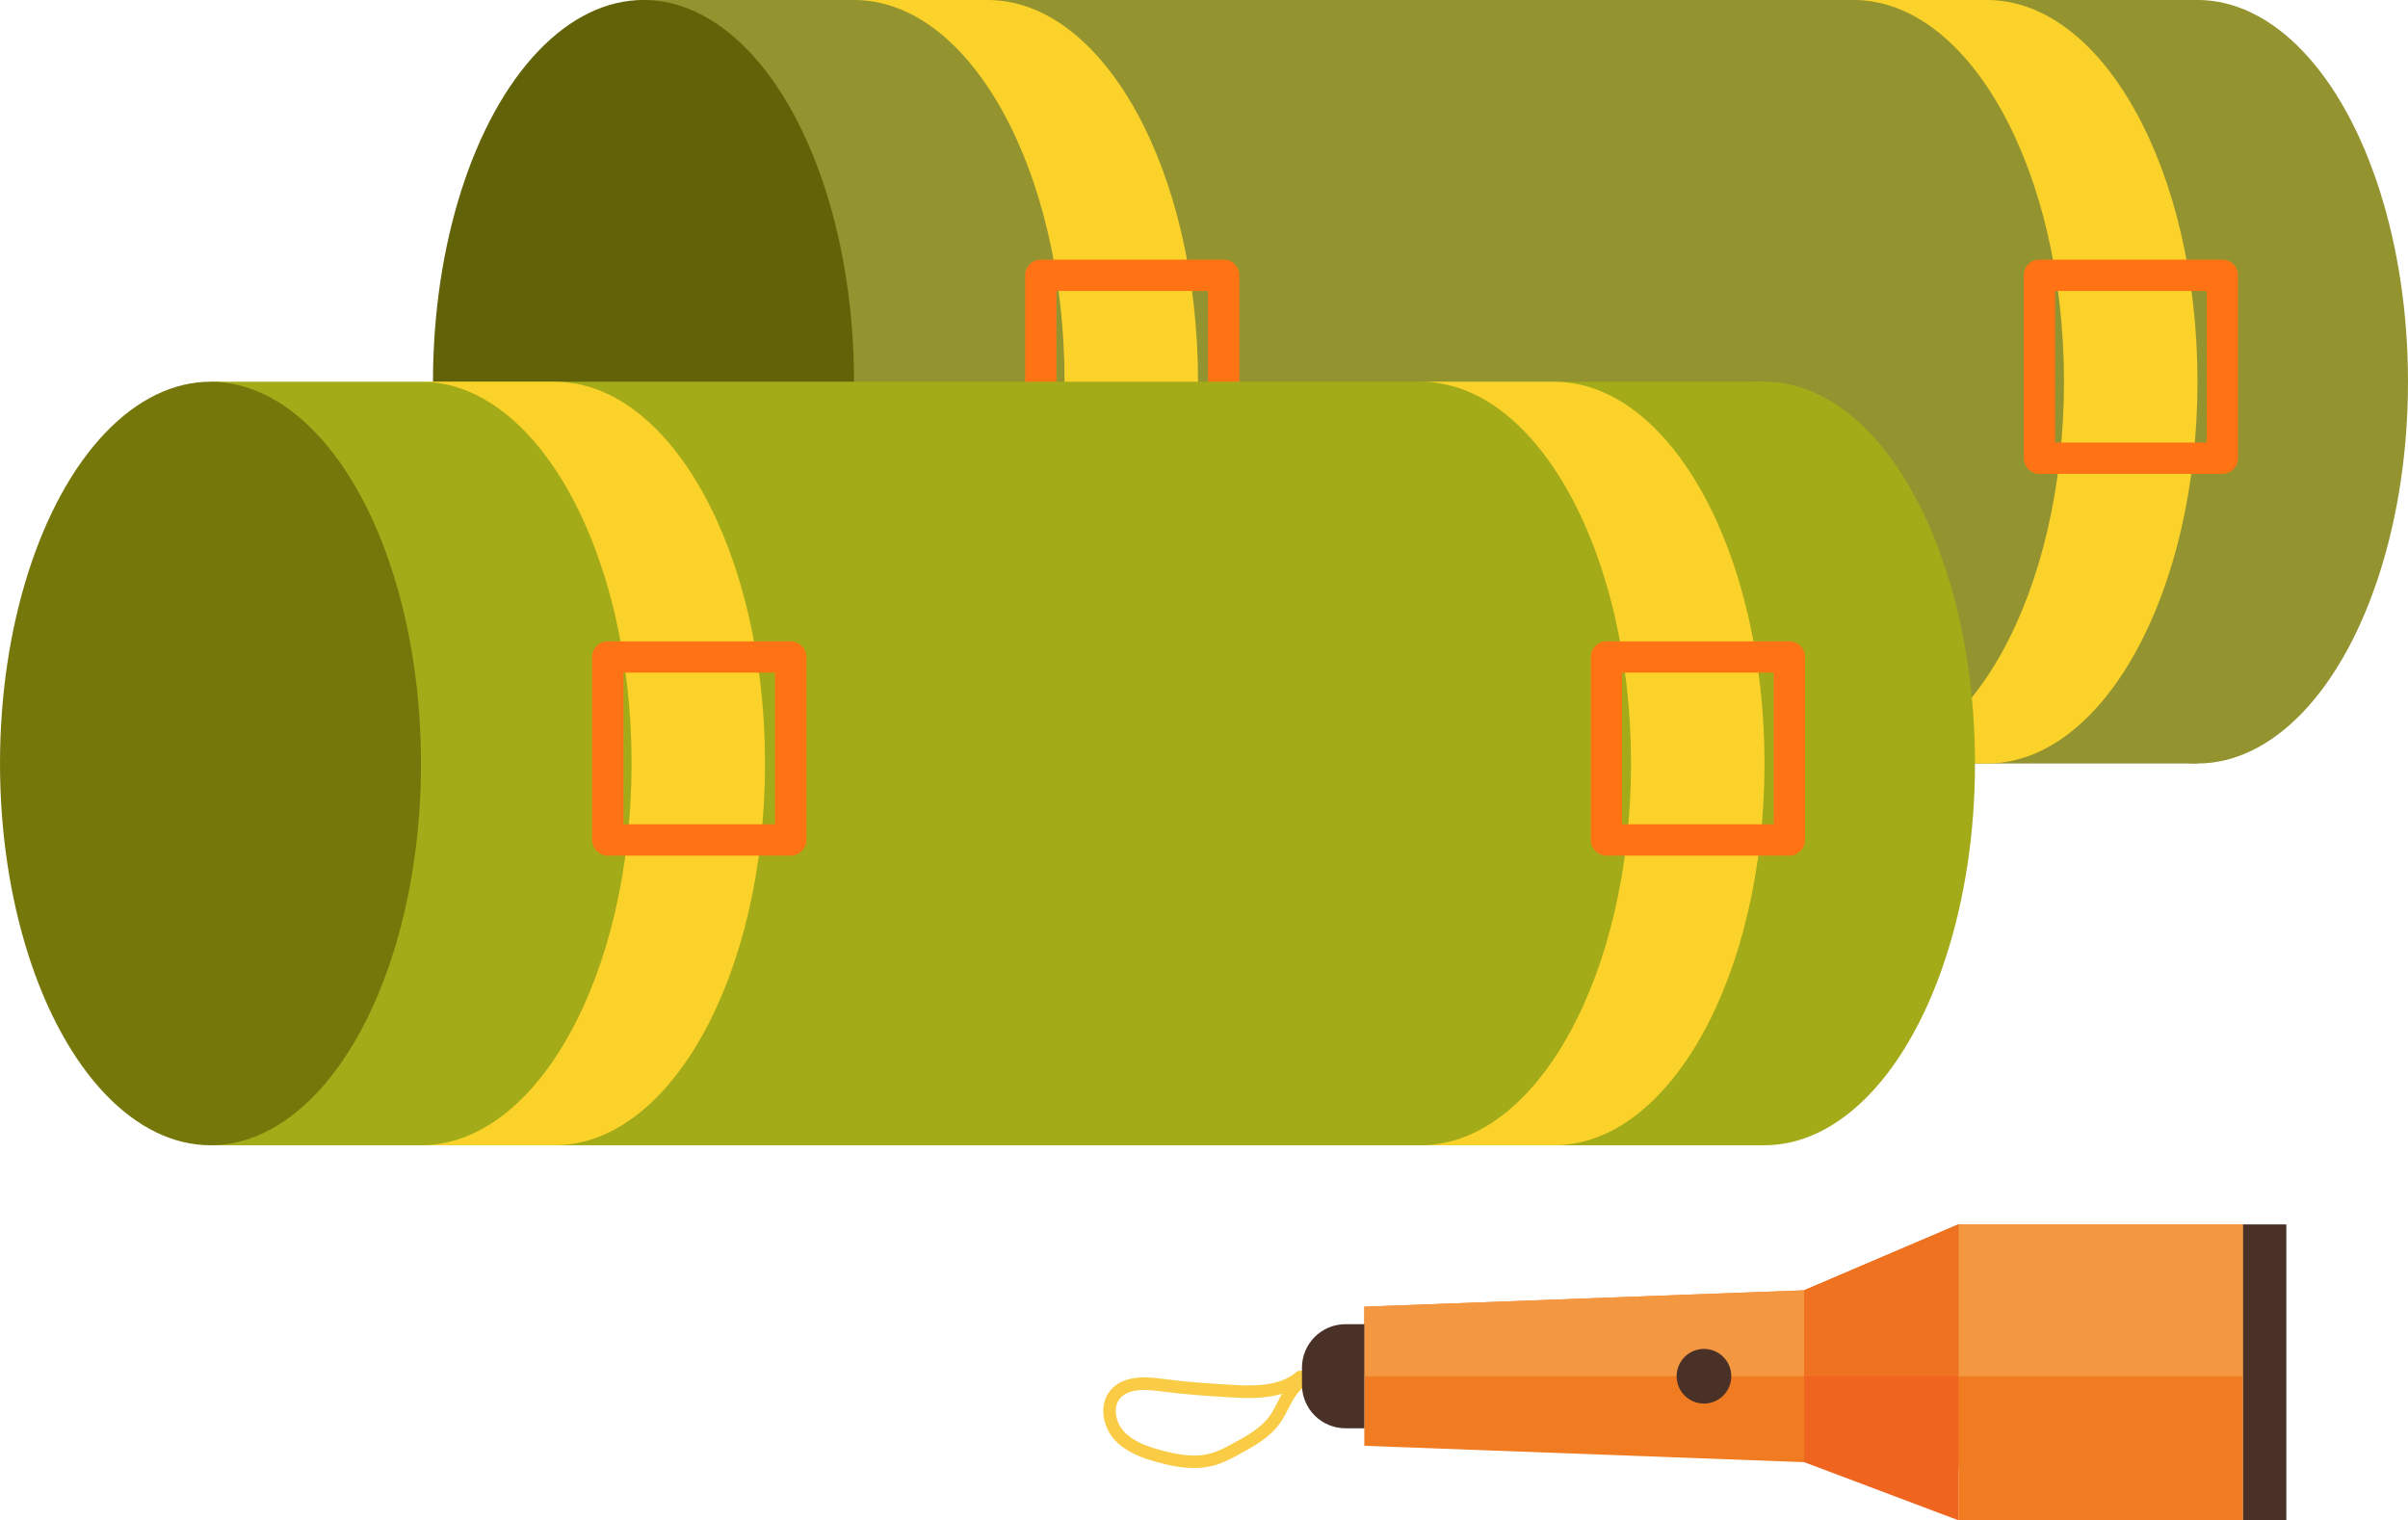 <?xml version="1.0" encoding="utf-8"?>
<!-- Generator: Adobe Illustrator 16.0.0, SVG Export Plug-In . SVG Version: 6.00 Build 0)  -->
<!DOCTYPE svg PUBLIC "-//W3C//DTD SVG 1.1//EN" "http://www.w3.org/Graphics/SVG/1.1/DTD/svg11.dtd">
<svg version="1.1" id="圖層_1" xmlns="http://www.w3.org/2000/svg" xmlns:xlink="http://www.w3.org/1999/xlink" x="0px" y="0px"
	 width="71.802px" height="45.33px" viewBox="0 0 71.802 45.33" enable-background="new 0 0 71.802 45.33" xml:space="preserve">
<g>
	<g>
		<rect x="19.188" fill="#93932F" width="46.337" height="22.765"/>
		<ellipse fill="#626208" cx="19.188" cy="11.382" rx="6.277" ry="11.383"/>
		<ellipse fill="#93932F" cx="65.525" cy="11.382" rx="6.277" ry="11.383"/>
		<g>
			<path fill="#FBD22A" d="M29.446,0h-3.98c3.467,0,6.277,5.096,6.277,11.382c0,6.287-2.811,11.383-6.277,11.383h3.98
				c3.467,0,6.277-5.096,6.277-11.383C35.723,5.096,32.913,0,29.446,0z"/>
		</g>
		<g>
			<path fill="#FBD22A" d="M59.248,0h-3.981c3.467,0,6.277,5.096,6.277,11.382c0,6.287-2.811,11.383-6.277,11.383h3.981
				c3.467,0,6.277-5.096,6.277-11.383C65.525,5.096,62.714,0,59.248,0z"/>
		</g>
		<path fill="#FF7315" d="M36.488,14.129h-5.454c-0.258,0-0.467-0.209-0.467-0.467V8.208c0-0.258,0.209-0.467,0.467-0.467h5.454
			c0.258,0,0.467,0.209,0.467,0.467v5.454C36.955,13.92,36.746,14.129,36.488,14.129z M31.5,13.195h4.52V8.675H31.5V13.195z"/>
		<path fill="#FF7315" d="M66.266,14.129h-5.454c-0.258,0-0.467-0.209-0.467-0.467V8.208c0-0.258,0.209-0.467,0.467-0.467h5.454
			c0.258,0,0.467,0.209,0.467,0.467v5.454C66.732,13.92,66.523,14.129,66.266,14.129z M61.278,13.195h4.521V8.675h-4.521V13.195z"/>
	</g>
	<g>
		<rect x="6.277" y="11.382" fill="#A4AB18" width="46.337" height="22.766"/>
		<ellipse fill="#76770B" cx="6.277" cy="22.765" rx="6.277" ry="11.383"/>
		<ellipse fill="#A4AB18" cx="52.614" cy="22.765" rx="6.277" ry="11.383"/>
		<g>
			<path fill="#FBD22A" d="M16.536,11.382h-3.981c3.467,0,6.277,5.097,6.277,11.383s-2.81,11.383-6.277,11.383h3.98
				c3.467,0,6.277-5.096,6.277-11.383C22.813,16.479,20.002,11.382,16.536,11.382z"/>
		</g>
		<g>
			<path fill="#FBD22A" d="M46.337,11.382h-3.98c3.467,0,6.277,5.097,6.277,11.383s-2.811,11.383-6.277,11.383h3.98
				c3.467,0,6.277-5.096,6.277-11.383C52.614,16.479,49.804,11.382,46.337,11.382z"/>
		</g>
		<path fill="#FF7315" d="M23.578,25.512h-5.455c-0.258,0-0.467-0.209-0.467-0.467v-5.454c0-0.258,0.209-0.467,0.467-0.467h5.455
			c0.258,0,0.467,0.209,0.467,0.467v5.454C24.044,25.303,23.835,25.512,23.578,25.512z M18.59,24.578h4.52v-4.521h-4.52V24.578z"/>
		<path fill="#FF7315" d="M53.355,25.512h-5.454c-0.258,0-0.467-0.209-0.467-0.467v-5.454c0-0.258,0.209-0.467,0.467-0.467h5.454
			c0.258,0,0.467,0.209,0.467,0.467v5.454C53.822,25.303,53.613,25.512,53.355,25.512z M48.368,24.578h4.521v-4.521h-4.521V24.578z"
			/>
	</g>
	<g>
		<polygon fill="#F07B20" points="60.938,38.207 60.938,43.863 58.396,43.769 53.797,43.597 53.796,43.597 40.681,43.109 
			40.681,38.961 53.796,38.473 53.797,38.473 58.396,38.301 		"/>
		<rect x="58.396" y="36.508" fill="#F07B20" width="8.489" height="8.822"/>
		<polygon fill="#F39740" points="66.885,36.508 66.885,41.034 40.681,41.034 40.681,38.961 53.796,38.473 53.797,38.473 
			58.396,36.508 		"/>
		<polygon fill="#EF651F" points="58.396,36.508 58.396,45.33 53.797,43.597 53.796,43.597 53.796,38.473 53.797,38.473 		"/>
		<path fill="#FACB44" d="M35.602,43.771c-0.402,0-0.792-0.09-1.117-0.18c-0.431-0.12-0.917-0.293-1.253-0.664
			c-0.34-0.376-0.482-1.024-0.131-1.46c0.41-0.507,1.171-0.406,1.626-0.347c0.627,0.083,1.246,0.125,1.933,0.168
			c0.733,0.045,1.49,0.054,1.991-0.376c0.077-0.065,0.191-0.059,0.259,0.016c0.043-0.016,0.088-0.027,0.133-0.035
			c0.102-0.017,0.198,0.051,0.216,0.152c0.018,0.102-0.05,0.198-0.152,0.216c-0.237,0.042-0.415,0.258-0.522,0.431
			c-0.059,0.096-0.111,0.196-0.165,0.303c-0.078,0.151-0.158,0.308-0.264,0.453c-0.308,0.424-0.773,0.679-1.184,0.902
			c-0.232,0.127-0.473,0.259-0.742,0.337C36.021,43.747,35.81,43.771,35.602,43.771z M34.114,41.445
			c-0.299,0-0.562,0.059-0.723,0.257c-0.223,0.276-0.113,0.721,0.117,0.975c0.272,0.301,0.697,0.449,1.077,0.555
			c0.445,0.124,1.022,0.247,1.54,0.097c0.23-0.066,0.452-0.188,0.667-0.306c0.376-0.205,0.802-0.438,1.061-0.794
			c0.089-0.122,0.159-0.259,0.233-0.404c0.045-0.088,0.092-0.179,0.144-0.268c-0.492,0.152-1.05,0.139-1.594,0.105
			c-0.693-0.043-1.319-0.086-1.958-0.17C34.487,41.467,34.293,41.445,34.114,41.445z"/>
		<polygon fill="#EF7220" points="58.396,36.508 58.396,41.034 53.796,41.034 53.796,38.473 53.797,38.473 		"/>
		<path fill="#493127" d="M40.121,42.587h0.56v-3.104h-0.56c-0.717,0-1.299,0.581-1.299,1.299v0.505
			C38.821,42.005,39.403,42.587,40.121,42.587z"/>
		<rect x="66.885" y="36.508" fill="#493127" width="1.289" height="8.822"/>
		<circle fill="#493127" cx="50.809" cy="41.035" r="0.815"/>
	</g>
</g>
</svg>
